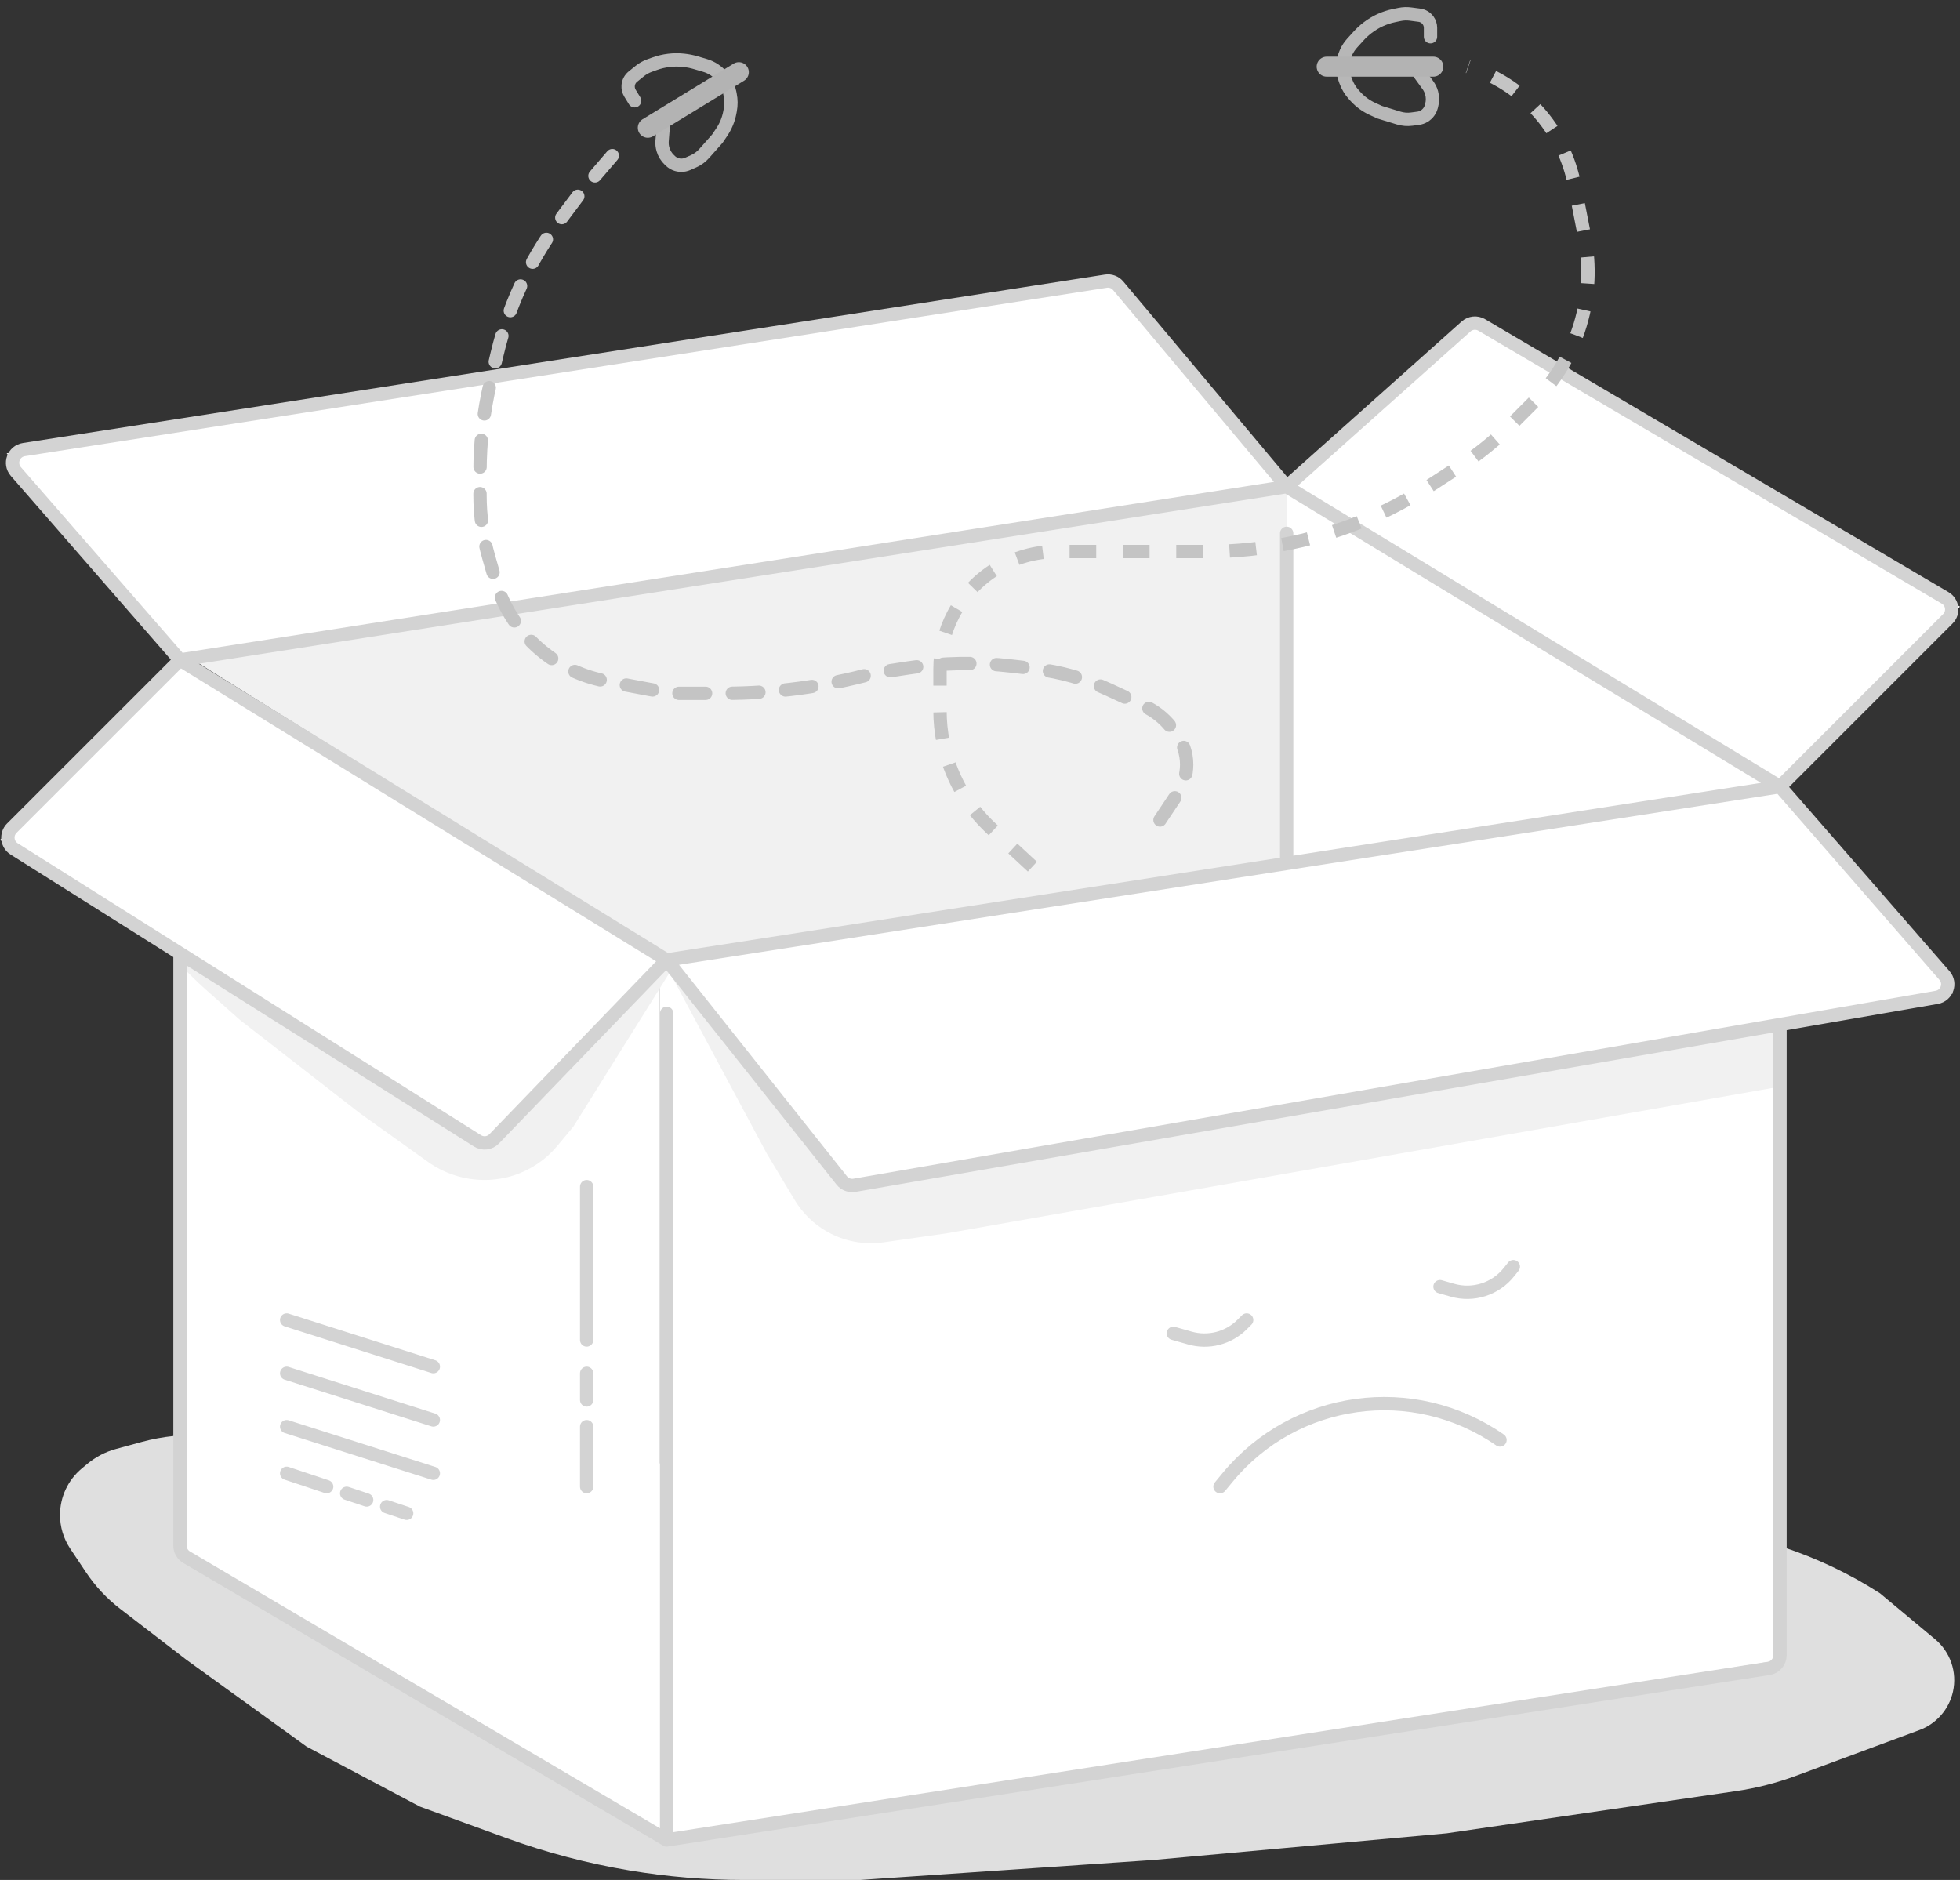 <svg width="147" height="141" viewBox="0 0 147 141" fill="none" xmlns="http://www.w3.org/2000/svg">
<rect x="0" y="0" width="147" height="141" fill="#333333" stroke="none"/>
<path d="M8.695 108.674L10.623 108.148C12.197 107.719 13.831 107.551 15.459 107.652L125.694 114.485C131.141 114.823 136.41 116.549 141 119.5L145.13 122.942C146.278 123.899 146.796 125.417 146.472 126.876C146.178 128.2 145.232 129.285 143.96 129.756L134.688 133.19C133.233 133.728 131.726 134.113 130.191 134.337L108.5 137.5L86.5 139.5L64.5 141H55.819C52.945 141 50.075 140.763 47.24 140.29C44.087 139.764 40.988 138.95 37.984 137.858L31.5 135.5L23 131L14 124.5L9.012 120.663C8.011 119.893 7.143 118.964 6.442 117.913L5.262 116.143C4.765 115.398 4.5 114.522 4.5 113.626C4.5 112.279 5.098 111.001 6.133 110.139L6.548 109.793C7.175 109.27 7.908 108.889 8.695 108.674Z" fill="#DFDFDF"/>
<path d="M14.5 49.5L96.5 36.5V64.5L50.5 72L14.5 49.5Z" fill="#F1F1F1"/>
<path d="M13.5 49L49.5 72V137.5L13.5 116V49Z" fill="white"/>
<path d="M49.5 72L133.5 59V124.5L49.5 138V72Z" fill="white"/>
<path d="M96.5 36.5L133.5 59L96.5 64.5V36.5Z" fill="white"/>
<path d="M43 84.5L50.5 72.5L30 70.5H12C12.998 71.83 14.126 73.056 15.368 74.161L18 76.5L27 83.5L32.109 87.15C33.339 88.028 34.831 88.5 36.342 88.5C37.103 88.5 37.868 88.377 38.59 88.137C39.839 87.721 40.946 86.964 41.789 85.953L43 84.5Z" fill="#F1F1F1"/>
<path d="M57.5 86.5L50 72.5L132.5 63L133.5 81.5L71 92.5L66.265 93.176C64.797 93.386 63.301 93.1 62.013 92.365C61.021 91.798 60.191 90.985 59.603 90.005L57.5 86.5Z" fill="#F1F1F1"/>
<path d="M50.5 72L134 59L146.5 74.5L63.5 89L50.5 72Z" fill="white"/>
<path d="M13.5 50L50.5 72L37 86L0 63L13.5 50Z" fill="white"/>
<path d="M0.5 34L83.5 21L97 36.5L13.5 49.5L0.5 34Z" fill="white"/>
<path d="M110.5 24L147 45.5L133 59L97 36.5L110.5 24Z" fill="white"/>
<path d="M50 72L63.131 88.535C63.358 88.822 63.724 88.961 64.085 88.898L133.5 76.844M50 72L13.5 49.5M50 72L37.065 85.414C36.736 85.755 36.213 85.819 35.812 85.566L13.5 71.507M50 72L96.5 64.76M133.5 59L145.834 73.162C146.346 73.749 146.019 74.67 145.251 74.804L133.5 76.844M133.5 59L146.087 46.413C146.549 45.951 146.451 45.176 145.887 44.844L111.129 24.37C110.754 24.15 110.28 24.197 109.955 24.486L96.5 36.5M133.5 59L96.5 36.5M133.5 59L96.5 64.76M13.5 49.5L0.886 62.114C0.432 62.568 0.517 63.326 1.06 63.668L13.5 71.507M13.5 49.5L96.5 36.5M13.5 49.5L1.19 35.366C0.673 34.773 1.013 33.842 1.79 33.721L82.942 21.087C83.288 21.033 83.638 21.164 83.863 21.432L96.5 36.5M96.5 64.76V40M13.5 71.507V115.928C13.5 116.283 13.687 116.61 13.992 116.79L50 138M50 138L132.654 125.132C133.141 125.056 133.5 124.637 133.5 124.144V76.844M50 138V76M44 89V100.5M44 103V105M44 107V111.5M91.5 111.5L92.078 110.8C97.12 104.696 106.001 103.479 112.5 108V108M88 100L89.237 100.353C90.634 100.752 92.137 100.363 93.164 99.336L93.5 99M21.5 99L32.5 102.5M21.5 110.5L24.5 111.5M21.5 103L32.5 106.5M21.5 107L32.5 110.5M26 112L27.5 112.5M29 113L30.5 113.5M108 96.5L108.941 96.769C110.491 97.212 112.156 96.68 113.163 95.421L113.5 95" stroke="#D3D3D3" stroke-linecap="round"/>
<path d="M77.429 65L74.362 62.155C72.501 60.429 71.232 58.161 70.734 55.672V55.672C70.579 54.893 70.5 54.1 70.5 53.305V50.157C70.5 48.74 70.843 47.344 71.499 46.088V46.088C73.014 43.185 76.017 41.365 79.292 41.365H79.5H86.5H90.58C94.814 41.365 99.002 40.486 102.878 38.785V38.785C104.388 38.122 105.842 37.338 107.225 36.44L109.475 34.981C110.875 34.073 112.175 33.019 113.352 31.837L115.092 30.091C116.686 28.491 117.862 26.523 118.515 24.36V24.36C119.162 22.217 119.276 19.947 118.846 17.75L118.087 13.862C117.715 11.959 116.871 10.18 115.632 8.688V8.688C114.277 7.056 112.5 5.827 110.494 5.137L110.096 5" stroke="#C4C4C4" stroke-linejoin="round" stroke-dasharray="2 2"/>
<path d="M87 61.5L88.358 59.464C88.776 58.835 89 58.097 89 57.342V57.342C89 56.473 88.704 55.63 88.162 54.952L87.805 54.506C87.275 53.844 86.6 53.315 85.831 52.96L83.116 51.707C81.383 50.907 79.534 50.386 77.639 50.163L75.914 49.961C73.317 49.655 70.69 49.702 68.104 50.099L65.5 50.5V50.5C61.85 51.496 58.083 52 54.299 52C52.338 52 50.701 52 50.5 52C50.224 52 47.705 51.523 45.349 51.063C43.483 50.699 41.751 49.834 40.329 48.57V48.57C38.808 47.218 37.703 45.461 37.144 43.504L36.65 41.776C36.219 40.266 36 38.703 36 37.133V35.399C36 33.141 36.261 30.89 36.778 28.692L37.277 26.571C37.758 24.531 38.474 22.553 39.411 20.678V20.678C40.136 19.229 40.989 17.848 41.961 16.552L43.5 14.5L46.5 11" stroke="#C4C4C4" stroke-linecap="round" stroke-linejoin="round" stroke-dasharray="2 2"/>
<path d="M107.288 2.756V2.091C107.288 1.889 107.224 1.692 107.106 1.529V1.529C106.951 1.316 106.716 1.176 106.455 1.141L105.795 1.055C105.519 1.018 105.24 1.028 104.967 1.084L104.574 1.165C103.847 1.313 103.164 1.625 102.575 2.076L102.556 2.09C102.317 2.274 102.095 2.478 101.893 2.702L101.407 3.237C101.228 3.436 101.079 3.66 100.966 3.902V3.902C100.668 4.543 100.635 5.275 100.876 5.94L100.931 6.092C101.067 6.466 101.274 6.81 101.541 7.105L101.656 7.232C102.013 7.626 102.446 7.944 102.929 8.166L103.47 8.415L104.898 8.853C105.215 8.95 105.549 8.978 105.877 8.935L106.361 8.871C106.682 8.829 106.971 8.656 107.161 8.394V8.394C107.245 8.279 107.307 8.149 107.344 8.011L107.373 7.906C107.456 7.6 107.456 7.278 107.373 6.972V6.972C107.317 6.765 107.223 6.569 107.097 6.395L106.439 5.488" stroke="#B7B7B7" stroke-linecap="round" stroke-linejoin="round"/>
<path d="M99.5 5H107.5" stroke="#B3B3B3" stroke-width="1.5" stroke-linecap="round"/>
<path d="M47.597 7.559L47.25 6.991C47.145 6.819 47.097 6.618 47.112 6.416V6.416C47.133 6.154 47.261 5.912 47.466 5.746L47.984 5.328C48.2 5.154 48.444 5.017 48.705 4.922L49.083 4.786C49.78 4.533 50.526 4.443 51.264 4.521L51.287 4.524C51.587 4.556 51.883 4.614 52.172 4.699L52.866 4.904C53.123 4.979 53.366 5.093 53.589 5.241V5.241C54.178 5.632 54.587 6.24 54.728 6.933L54.76 7.092C54.84 7.481 54.842 7.883 54.768 8.274L54.736 8.443C54.637 8.965 54.433 9.461 54.137 9.902L53.805 10.397L52.814 11.515C52.594 11.763 52.324 11.961 52.022 12.095L51.576 12.293C51.28 12.425 50.943 12.428 50.644 12.304V12.304C50.512 12.249 50.392 12.171 50.288 12.073L50.208 11.997C49.978 11.78 49.81 11.505 49.722 11.201V11.201C49.662 10.995 49.64 10.779 49.657 10.564L49.745 9.447" stroke="#B7B7B7" stroke-linecap="round" stroke-linejoin="round"/>
<path d="M55.412 5.413L48.585 9.584" stroke="#B3B3B3" stroke-width="1.5" stroke-linecap="round"/>
</svg>
